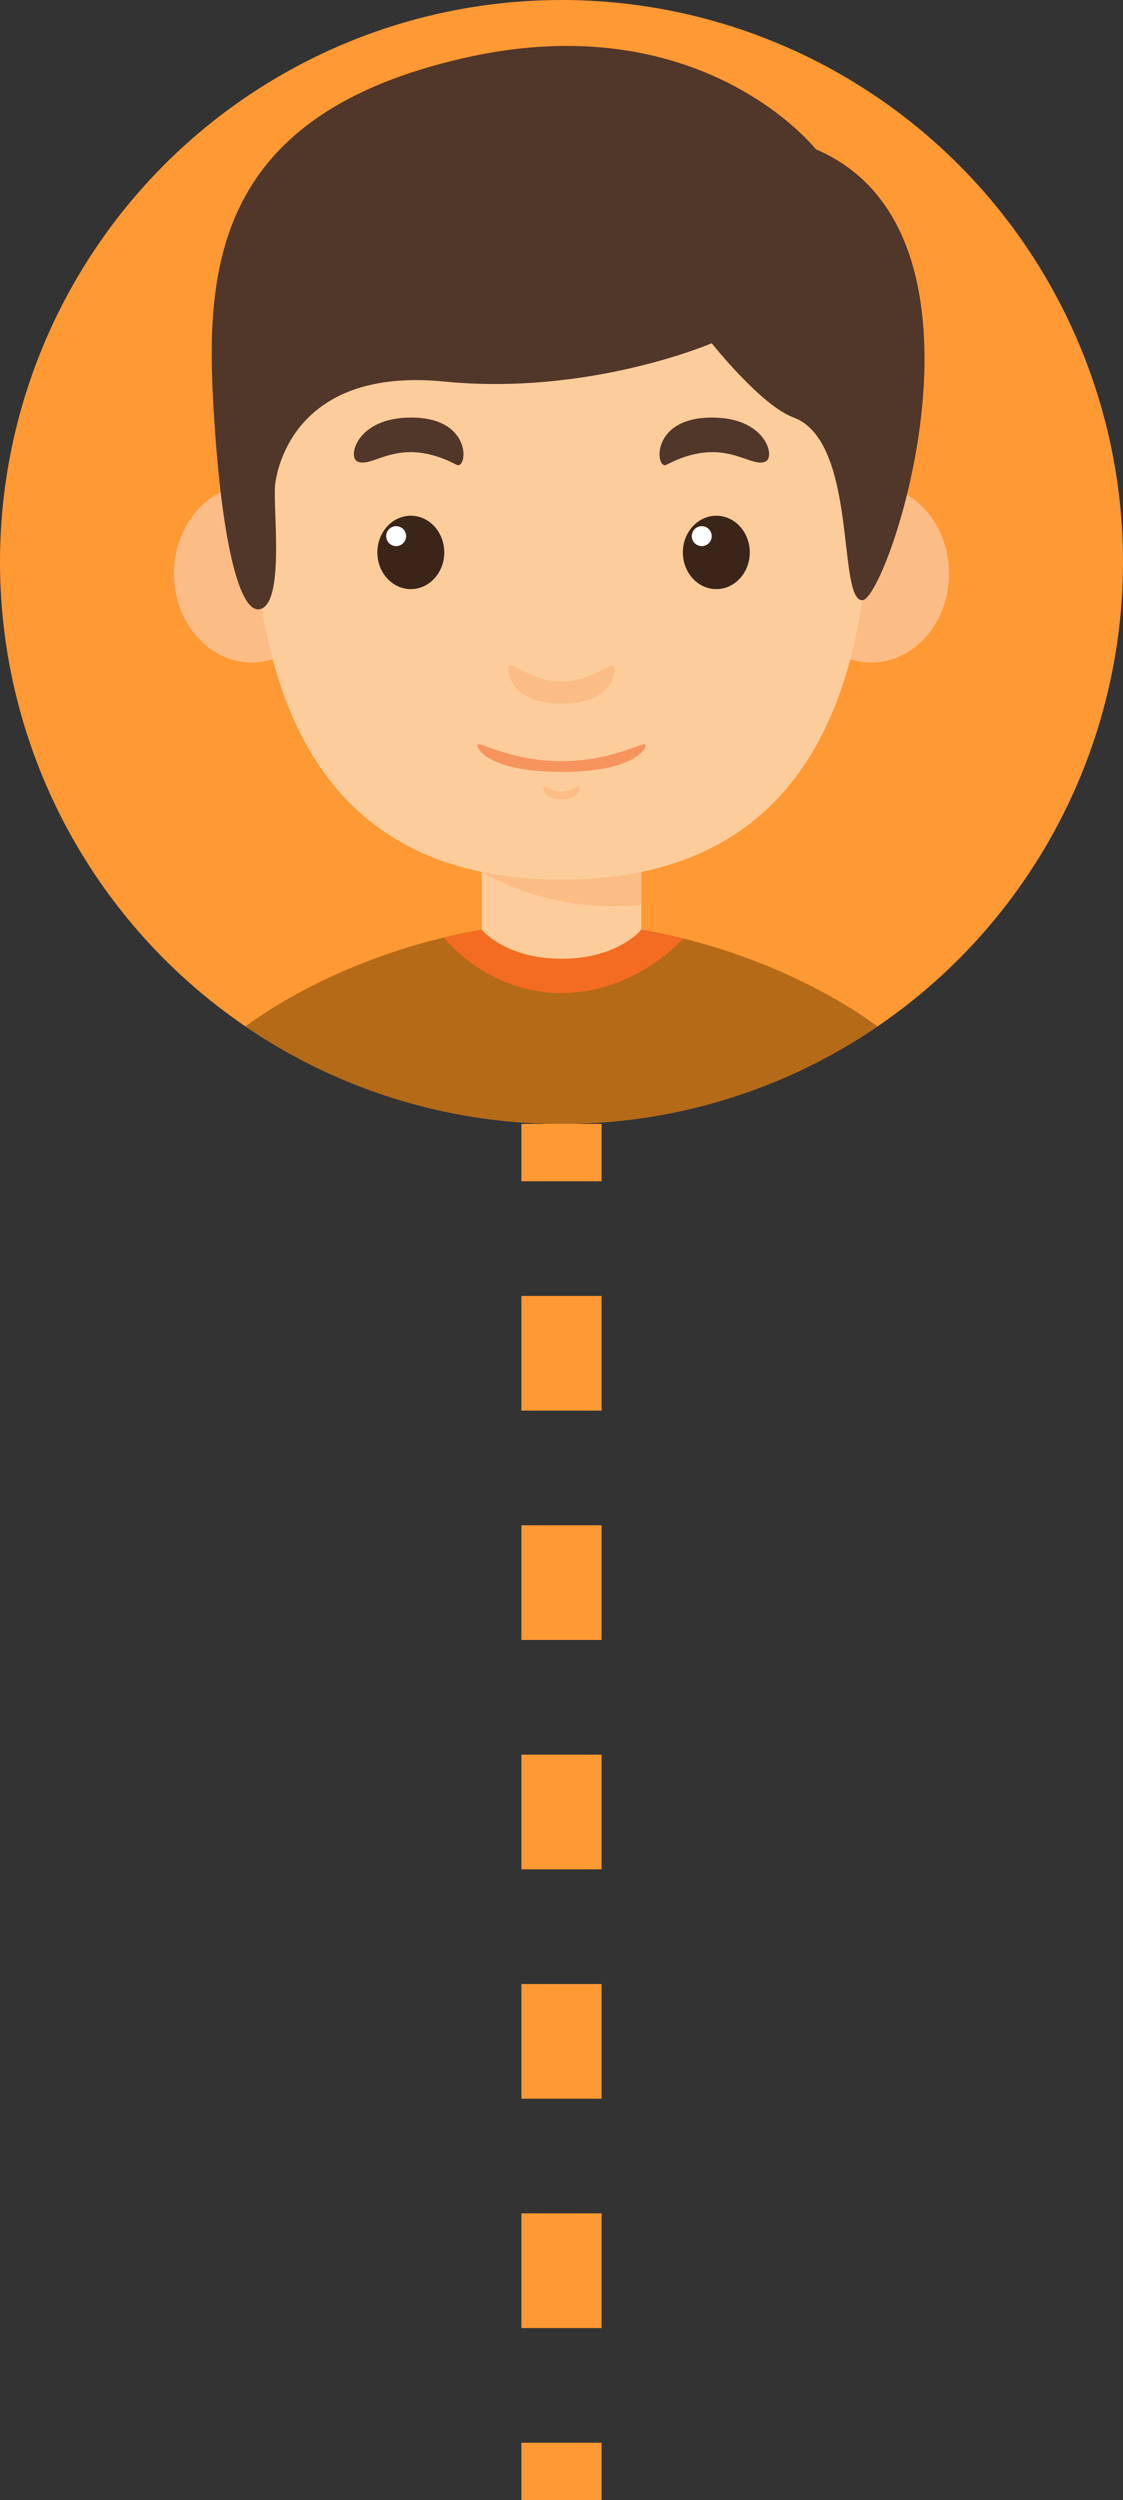 <?xml version="1.0" encoding="utf-8"?>
<!-- Generator: Adobe Illustrator 23.0.0, SVG Export Plug-In . SVG Version: 6.00 Build 0)  -->
<svg version="1.1" id="Layer_1" xmlns="http://www.w3.org/2000/svg" xmlns:xlink="http://www.w3.org/1999/xlink" x="0px" y="0px"
	 viewBox="0 0 98 218" style="enable-background:new 0 0 98 218;" xml:space="preserve">
<rect x="0" y="0" width="98" height="218" fill="#333333" stroke="none"/>
<style type="text/css">
	.st0{display:none;}
	.st1{display:inline;}
	.st2{fill:#FF9933;}
	.st3{fill:none;stroke:#FF9933;stroke-width:7;stroke-miterlimit:10;}
	.st4{fill:none;stroke:#FF9933;stroke-width:7;stroke-miterlimit:10;stroke-dasharray:10,10;}
	.st5{fill:#543C2A;}
	.st6{fill:#FDCC9B;}
	.st7{fill:#FCBC85;}
	.st8{fill:#3B2519;}
	.st9{fill:#FFFFFF;}
	.st10{fill:#684B37;}
	.st11{fill:#F7945E;}
	.st12{fill:#F9AA8D;}
	.st13{fill:#8617AF;}
	.st14{fill:#671389;}
	.st15{fill:#432B1F;}
	.st16{fill:#51362A;}
	.st17{fill:#694B74;}
	.st18{fill:#563C60;}
	.st19{fill:#B56A18;}
	.st20{fill:#F36C21;}
</style>
<g class="st0">
	<g class="st1">
		<circle class="st2" cx="49" cy="49" r="49"/>
	</g>
	<g class="st1">
		<g>
			<line class="st3" x1="49" y1="98" x2="49" y2="103"/>
			<line class="st4" x1="49" y1="113" x2="49" y2="208"/>
			<line class="st3" x1="49" y1="213" x2="49" y2="218"/>
		</g>
	</g>
	<g class="st1">
		<path class="st5" d="M49,35.56c0,0-32.29,0.24-32.41,16.46C16.5,63.36,19,79.91,20.52,88.86c3.69,2.64,7.75,4.78,12.1,6.32H49
			h16.38c4.35-1.54,8.41-3.68,12.1-6.32c1.52-8.96,4.03-25.51,3.94-36.84C81.29,35.8,49,35.56,49,35.56z"/>
		<g>
			<g>
				<rect x="42.33" y="75.19" class="st6" width="13.34" height="14.94"/>
				<path class="st7" d="M42.33,76.95c0,0,5.61,3.57,13.34,2.75v-4.51H42.33V76.95z"/>
				<ellipse class="st7" cx="23.09" cy="52.02" rx="6.51" ry="7.43"/>
				<ellipse class="st7" cx="74.9" cy="52.02" rx="6.51" ry="7.43"/>
				<path class="st6" d="M74.88,37.84c0-10.94-8-18.94-25.88-18.94s-25.88,8-25.88,18.94S21.25,77.59,49,77.59
					C76.75,77.59,74.88,48.78,74.88,37.84z"/>
				<g>
					<g>
						<ellipse class="st8" cx="36.39" cy="50.24" rx="2.8" ry="3.07"/>
						<circle class="st9" cx="35.17" cy="48.89" r="0.84"/>
					</g>
					<path class="st10" d="M31.91,43.63c1.32,0.51,3.45-1.72,8.32,0.22c0.89,0.35,1.42-3.03-3.8-3.03
						C31.91,40.82,31.11,43.32,31.91,43.63z"/>
					<g>
						<ellipse class="st8" cx="61.95" cy="50.24" rx="2.8" ry="3.07"/>
						<circle class="st9" cx="60.73" cy="48.89" r="0.84"/>
					</g>
					<path class="st10" d="M66.09,43.63c-1.32,0.51-3.45-1.72-8.32,0.22c-0.89,0.35-1.42-3.03,3.8-3.03
						C66.09,40.82,66.89,43.32,66.09,43.63z"/>
				</g>
				<path class="st7" d="M49,61.04c-2.77,0-4.44-2.07-4.44-1.07c0,1,0.8,2.9,4.44,2.9c3.64,0,4.44-1.9,4.44-2.9
					C53.44,58.97,51.77,61.04,49,61.04z"/>
				<path class="st7" d="M49,70.23c-0.96,0-1.53-0.71-1.53-0.37c0,0.35,0.28,1,1.53,1c1.26,0,1.53-0.66,1.53-1
					C50.53,69.52,49.96,70.23,49,70.23z"/>
				<path class="st11" d="M49,67.69c-4.39,0-7.03-1.79-7.03-1.33s1.27,2.23,7.03,2.23s7.03-1.78,7.03-2.23
					C56.03,65.9,53.39,67.69,49,67.69z"/>
			</g>
			<circle class="st12" cx="32.79" cy="60.05" r="3.8"/>
			<circle class="st12" cx="65.67" cy="60.05" r="3.8"/>
		</g>
		<path class="st13" d="M49,81.19c-10.44,0-20.19,4.63-25.36,9.74C31.03,95.42,39.72,98,49,98c9.28,0,17.97-2.58,25.36-7.07
			C69.19,85.83,59.44,81.19,49,81.19z"/>
		<path class="st14" d="M43.43,81.62c-0.09,0.01-0.17,0.03-0.26,0.04c-1.8,0.29-3.55,0.69-5.24,1.2L49,98v-8.4l-4.99-8.04
			C43.82,81.58,43.62,81.6,43.43,81.62z"/>
		<path class="st14" d="M54.57,81.62c0.09,0.01,0.17,0.03,0.26,0.04c1.8,0.29,3.55,0.69,5.24,1.2L49,98v-8.4l4.99-8.04
			C54.18,81.58,54.38,81.6,54.57,81.62z"/>
		<path class="st10" d="M49,5.54c-30.15,0-33.68,21.32-32.41,46.48C17.85,77.18,39.2,89.6,39.2,89.6s-23.92-34.23-4.02-64.24
			c0,0-3.74,6.42-3.53,11.81c0,0,4.69-1.6,17.36-1.6c12.67,0,17.36,1.6,17.36,1.6c0.2-5.38-3.53-11.81-3.53-11.81
			C82.72,55.37,58.8,89.6,58.8,89.6s21.34-12.42,22.61-37.57C82.68,26.87,79.15,5.54,49,5.54z"/>
		<path class="st6" d="M42.33,81.77L49,92.85l6.67-11.08C55.67,81.77,48.75,79.25,42.33,81.77z"/>
	</g>
</g>
<g class="st0">
	<g class="st1">
		<circle class="st2" cx="49" cy="49" r="49"/>
	</g>
	<g class="st1">
		<g>
			<line class="st3" x1="49" y1="98" x2="49" y2="103"/>
			<line class="st4" x1="49" y1="113" x2="49" y2="208"/>
			<line class="st3" x1="49" y1="213" x2="49" y2="218"/>
		</g>
	</g>
	<g class="st1">
		<path class="st15" d="M20.06,70.69c1.79,4.99,1,12.33-0.03,17.82c4.5,3.3,9.58,5.85,15.06,7.47h12.09V45.63l-31.76,6.09
			C15.43,51.72,17.18,62.64,20.06,70.69z"/>
		<path class="st15" d="M78.97,51.72l-31.76-6.09v50.35h15.69c4.23-1.25,8.23-3.06,11.9-5.33c-1.21-5.58-2.5-14.29-0.47-19.96
			C77.23,62.64,78.97,51.72,78.97,51.72z"/>
		<g>
			<g>
				<rect x="40.47" y="75.04" class="st6" width="13.43" height="15.04"/>
				<path class="st7" d="M40.47,76.81c0,0,5.65,3.6,13.43,2.76v-4.54H40.47V76.81z"/>
				<ellipse class="st7" cx="21.11" cy="51.72" rx="6.55" ry="7.48"/>
				<ellipse class="st7" cx="73.26" cy="51.72" rx="6.55" ry="7.48"/>
				<path class="st6" d="M73.24,37.44c0-11.01-8.06-19.07-26.05-19.07c-17.99,0-26.05,8.06-26.05,19.07s-1.88,40.01,26.05,40.01
					C75.12,77.46,73.24,48.45,73.24,37.44z"/>
				<g>
					<g>
						<ellipse class="st8" cx="34.5" cy="49.93" rx="2.82" ry="3.09"/>
						<circle class="st9" cx="33.27" cy="48.56" r="0.84"/>
					</g>
					<path class="st16" d="M29.99,43.27c1.33,0.51,3.47-1.73,8.38,0.22c0.89,0.36,1.43-3.05-3.83-3.05
						C29.99,40.44,29.18,42.96,29.99,43.27z"/>
					<g>
						<ellipse class="st8" cx="60.22" cy="49.93" rx="2.82" ry="3.09"/>
						<circle class="st9" cx="58.99" cy="48.56" r="0.84"/>
					</g>
					<path class="st16" d="M64.39,43.27c-1.33,0.51-3.47-1.73-8.38,0.22c-0.89,0.36-1.43-3.05,3.83-3.05
						C64.39,40.44,65.19,42.96,64.39,43.27z"/>
				</g>
				<path class="st7" d="M47.19,60.79c-2.79,0-4.46-2.08-4.46-1.07c0,1.01,0.81,2.92,4.46,2.92c3.66,0,4.46-1.91,4.46-2.92
					C51.65,58.71,49.97,60.79,47.19,60.79z"/>
				<path class="st7" d="M47.19,70.05c-0.96,0-1.54-0.72-1.54-0.37c0,0.35,0.28,1.01,1.54,1.01c1.27,0,1.54-0.66,1.54-1.01
					C48.73,69.33,48.15,70.05,47.19,70.05z"/>
				<path class="st11" d="M47.19,67.49c-4.42,0-7.08-1.8-7.08-1.34c0,0.46,1.28,2.25,7.08,2.25s7.08-1.79,7.08-2.25
					C54.26,65.69,51.6,67.49,47.19,67.49z"/>
			</g>
			<circle class="st12" cx="30.87" cy="59.8" r="3.83"/>
			<circle class="st12" cx="63.97" cy="59.8" r="3.83"/>
		</g>
		<path class="st17" d="M47.19,81.08c-10.01,0-19.4,4.23-24.76,9.08C30.08,95.11,39.2,98,49,98c8.86,0,17.17-2.36,24.34-6.48
			C68.32,86.14,58.13,81.08,47.19,81.08z"/>
		<path class="st18" d="M47.1,81.08c-3.32,0-6.72,0.46-10.02,1.24c0.02,0.03,3.66,4.67,10.02,4.67c5.89,0,9.81-3.97,10.38-4.58
			C54.07,81.57,50.54,81.08,47.1,81.08z"/>
		<path class="st6" d="M40.47,81.67c0,0,1.96,2.44,6.71,2.44s6.71-2.44,6.71-2.44S46.93,79.13,40.47,81.67z"/>
		<path class="st16" d="M70.82,14.21C53.9-5.93,21.67,2.13,14.56,29.92c-7.12,27.8,5.5,40.77,5.5,40.77
			c-4.84-16.38,6.45-33.32,16.11-33.52c9.67-0.2,24.98-5.64,24.98-5.64s2.57,13.07,10.88,17.88c6.24,3.61,3.87,14.22,2.26,21.28
			C80.33,68.39,98.21,22.47,70.82,14.21z"/>
	</g>
</g>
<g>
	<g>
		<circle class="st2" cx="49" cy="49" r="49"/>
	</g>
	<g>
		<g>
			<line class="st3" x1="49" y1="98" x2="49" y2="103"/>
			<line class="st4" x1="49" y1="113" x2="49" y2="208"/>
			<line class="st3" x1="49" y1="213" x2="49" y2="218"/>
		</g>
	</g>
	<g>
		<g>
			<rect x="42.04" y="74.2" class="st6" width="13.92" height="15.59"/>
			<path class="st7" d="M42.04,76.03c0,0,5.86,3.73,13.92,2.87v-4.7H42.04V76.03z"/>
			<ellipse class="st7" cx="21.97" cy="50.02" rx="6.79" ry="7.75"/>
			<ellipse class="st7" cx="76.03" cy="50.02" rx="6.79" ry="7.75"/>
			<path class="st6" d="M76.01,35.22c0-11.41-8.35-19.77-27.01-19.77S21.99,23.8,21.99,35.22S20.05,76.7,49,76.7
				S76.01,46.63,76.01,35.22z"/>
			<g>
				<g>
					<ellipse class="st8" cx="35.85" cy="48.17" rx="2.92" ry="3.2"/>
					<circle class="st9" cx="34.57" cy="46.75" r="0.87"/>
				</g>
				<path class="st16" d="M31.17,40.23c1.38,0.69,3.6-2.35,8.68,0.3c0.93,0.48,1.48-4.12-3.97-4.12
					C31.17,36.4,30.33,39.81,31.17,40.23z"/>
				<g>
					<ellipse class="st8" cx="62.51" cy="48.17" rx="2.92" ry="3.2"/>
					<circle class="st9" cx="61.24" cy="46.75" r="0.87"/>
				</g>
				<path class="st16" d="M66.83,40.23c-1.38,0.69-3.6-2.35-8.68,0.3c-0.93,0.48-1.48-4.12,3.97-4.12
					C66.83,36.4,67.67,39.81,66.83,40.23z"/>
			</g>
			<path class="st7" d="M49,59.43c-2.89,0-4.63-2.16-4.63-1.11c0,1.04,0.84,3.03,4.63,3.03s4.63-1.98,4.63-3.03
				S51.89,59.43,49,59.43z"/>
			<path class="st7" d="M49,69.03c-1,0-1.6-0.75-1.6-0.39s0.29,1.05,1.6,1.05s1.6-0.69,1.6-1.05S50,69.03,49,69.03z"/>
			<path class="st11" d="M49,66.37c-4.58,0-7.34-1.86-7.34-1.39c0,0.47,1.32,2.33,7.34,2.33s7.34-1.86,7.34-2.33
				C56.34,64.5,53.58,66.37,49,66.37z"/>
		</g>
		<path class="st19" d="M49,80.46c-10.13,0-20.97,4.18-27.58,9.04C29.28,94.86,38.77,98,49,98s19.72-3.14,27.58-8.5
			C69.97,84.64,59.13,80.46,49,80.46z"/>
		<path class="st20" d="M49,80.46c-3.4,0-6.89,0.48-10.27,1.29c0.02,0.03,3.75,4.84,10.27,4.84c6.04,0,10.06-4.12,10.64-4.75
			C56.14,80.97,52.53,80.46,49,80.46z"/>
		<path class="st6" d="M42.04,81.07c0,0,2.04,2.53,6.96,2.53s6.96-2.53,6.96-2.53S48.74,78.44,42.04,81.07z"/>
		<path class="st16" d="M71.2,13.02c0,0-10.02-12.74-30.85-7.93C19.52,9.88,17.96,22.41,18.58,34.6c0.63,12.19,2.3,19.34,4.27,18.46
			c1.98-0.88,0.95-8.93,1.16-10.79c0.21-1.86,2.09-10.25,14.76-9c12.67,1.25,23.34-3.34,23.34-3.34s4.3,5.43,7.13,6.47
			c5.65,2.08,3.8,15.94,6.01,15.94S88.32,20.32,71.2,13.02z"/>
	</g>
</g>
</svg>
